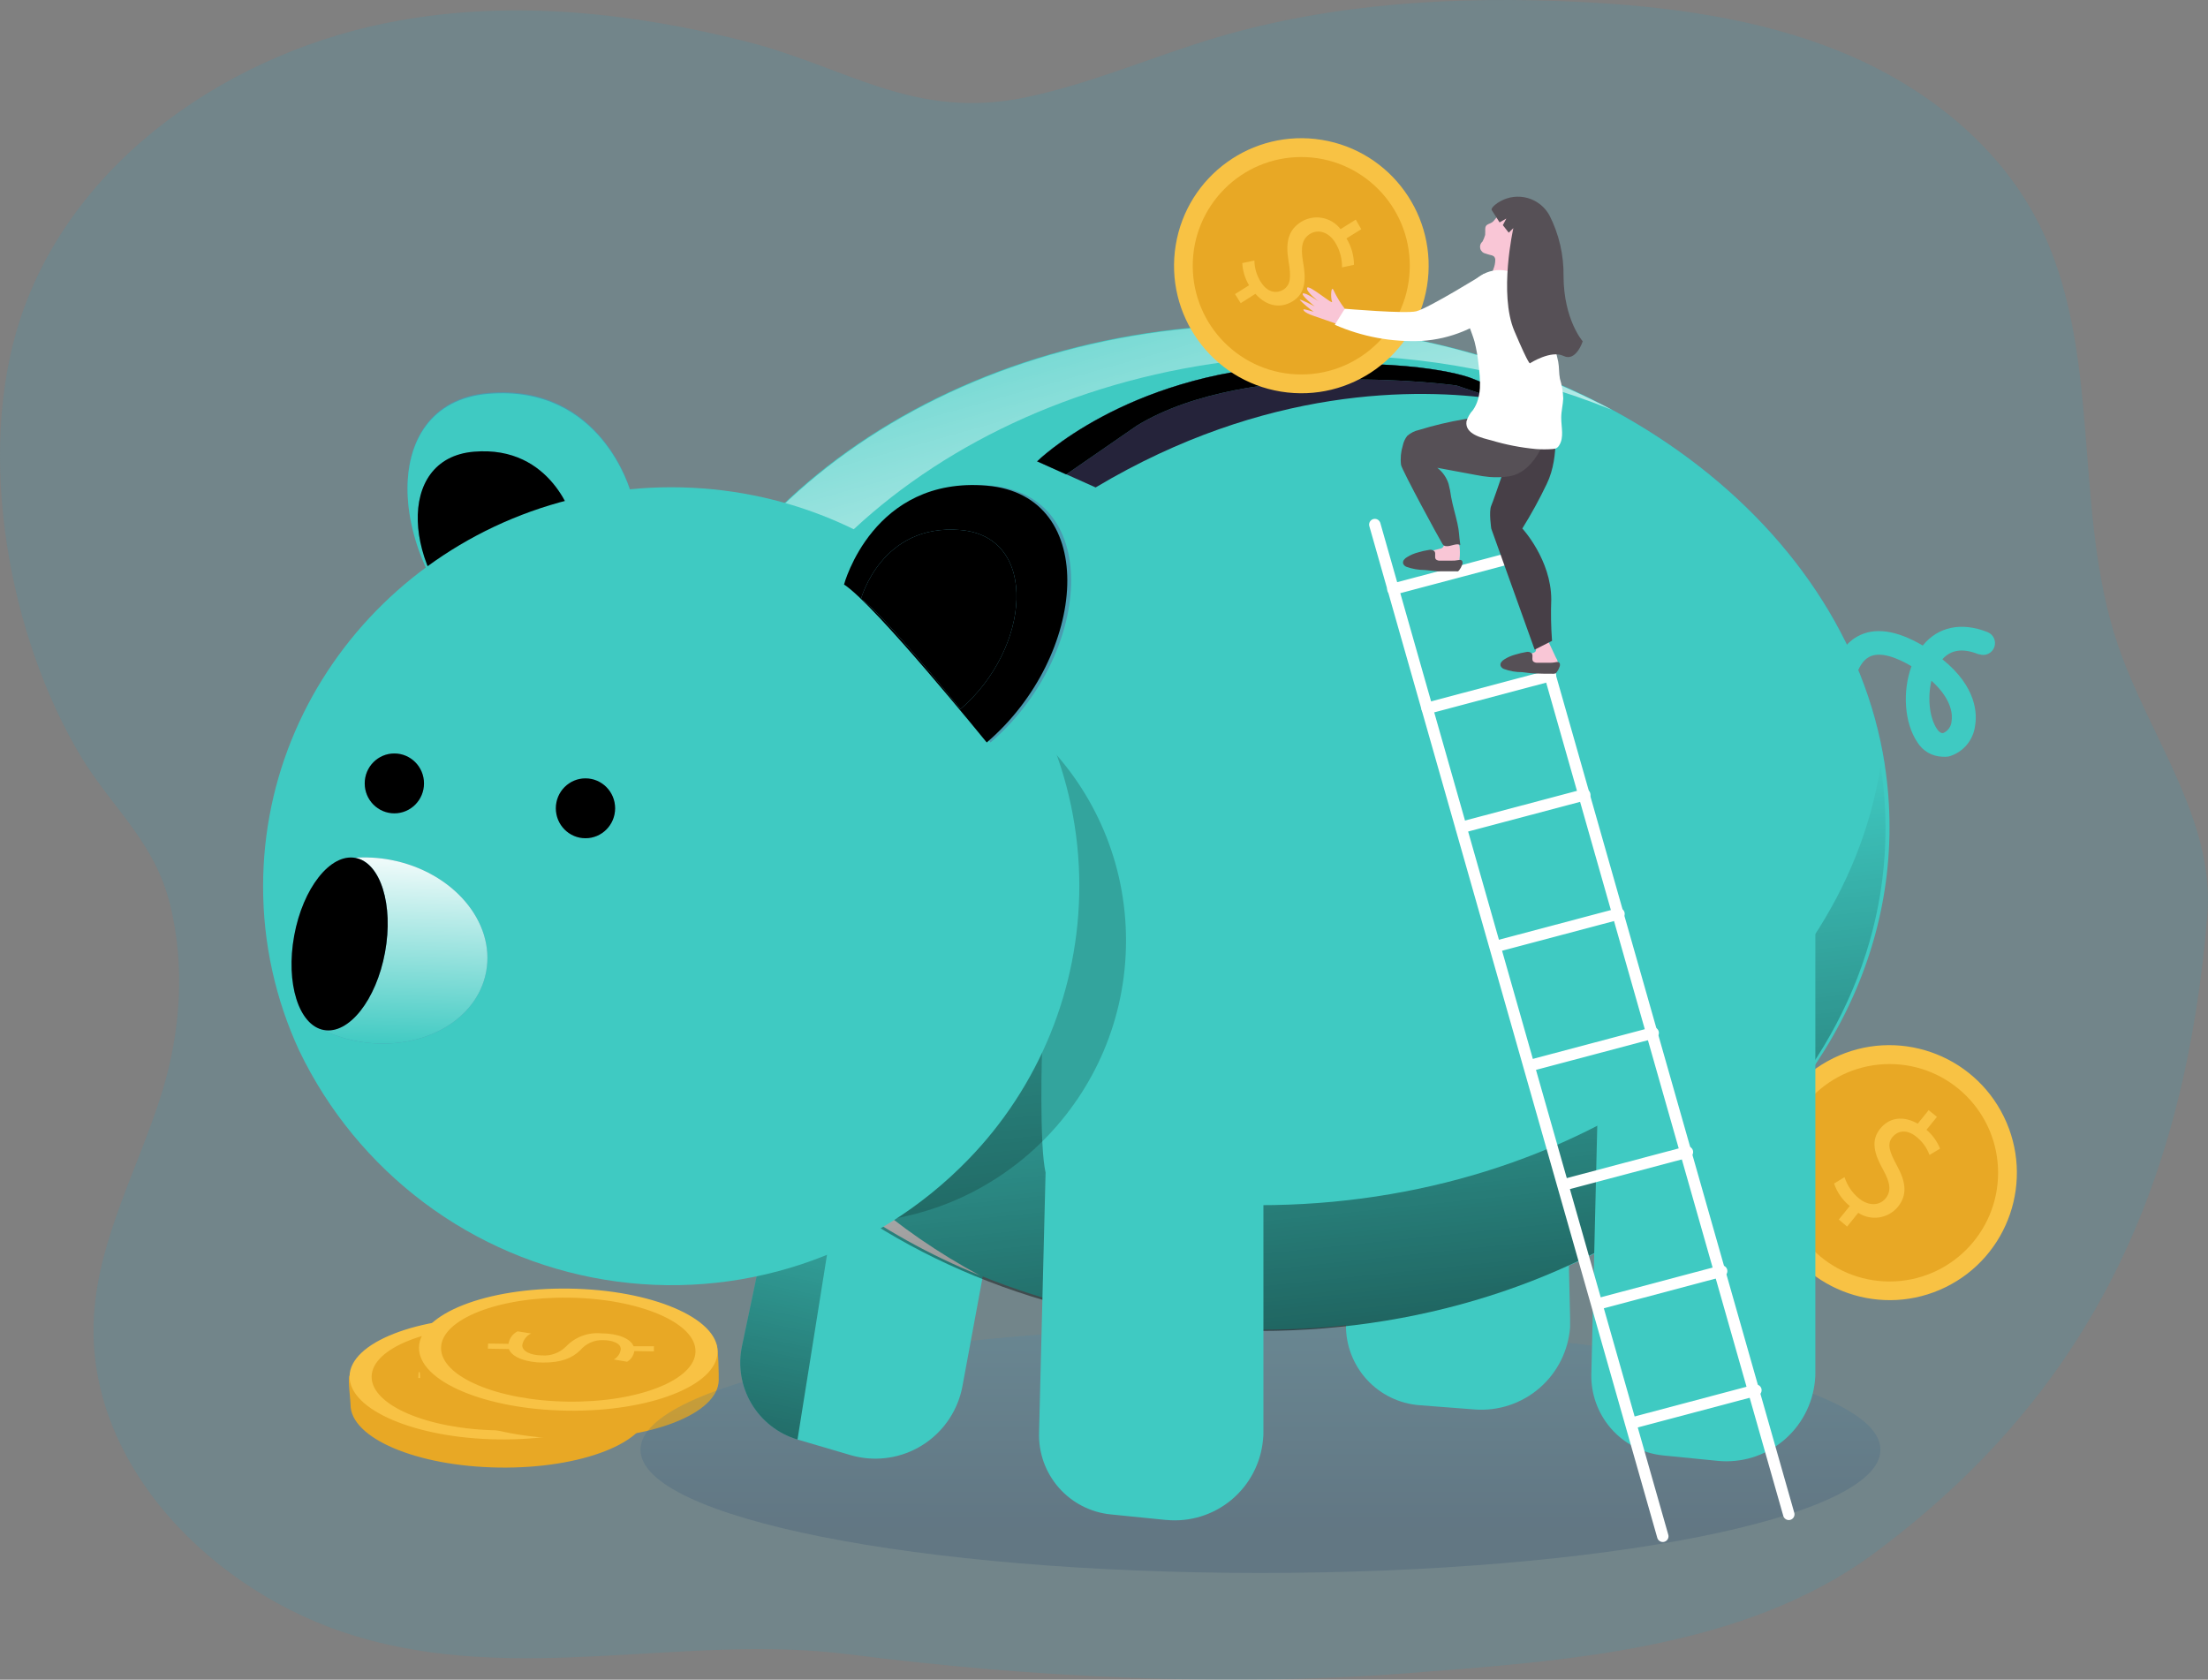 <svg width="773" height="588" viewBox="0 0 773 588" fill="none" xmlns="http://www.w3.org/2000/svg">
<rect x="0" y="0" width="773" height="588" fill="#808080" stroke="none"/>
<g id="piggy_bank 1" clip-path="url(#clip0)">
<path id="Vector" opacity="0.18" d="M30.095 267.633C40.802 284.197 54.362 295.668 59.53 316.58C64.821 337.865 63.25 361.075 56.842 381.945C48.781 408.261 34.518 433.149 32.885 460.624C29.785 512.614 74.619 557.751 124.415 572.721C181.776 590.092 239.819 571.789 297.284 579.119C360.35 587.152 428.728 590.651 492.125 585.765C547.171 581.5 610.568 577.586 656.354 543.568C733.29 486.381 765.04 413.127 772.771 320.534C775.561 287.179 752.452 257.881 741.599 226.203C725.063 178.105 736.7 122.264 713.177 77.127C698.832 49.61 672.642 29.506 643.91 17.911C615.178 6.316 583.965 2.216 552.959 0.664C510.315 -1.407 466.99 0.995 426.041 13.087C403.551 19.774 381.868 29.361 358.985 34.102C319.711 42.198 296.477 23.398 260.924 14.453C221.464 4.515 180.143 -0.04 139.794 7.186C81.441 17.538 25.34 55.656 6.964 112.056C-8.436 159.284 3.016 222.869 28.503 265.107C29.04 265.956 29.557 266.805 30.095 267.633Z" fill="#35A0BA"/>
<path id="Vector_2" d="M641.86 370.41C619.758 381.241 610.635 407.968 621.483 430.106C632.331 452.245 659.043 461.413 681.145 450.582C703.247 439.752 712.37 413.025 701.522 390.886C690.674 368.747 663.962 359.58 641.86 370.41Z" fill="#F8C244"/>
<path id="Vector_3" d="M661.523 448.593C682.506 448.593 699.516 431.555 699.516 410.538C699.516 389.52 682.506 372.482 661.523 372.482C640.54 372.482 623.53 389.52 623.53 410.538C623.53 431.555 640.54 448.593 661.523 448.593Z" fill="#E8A825"/>
<path id="moneda" d="M643.746 426.915L647.591 422.174C645.053 420.124 643.147 417.396 642.093 414.306L645.752 412.07C646.692 414.989 648.449 417.577 650.816 419.524C654.185 422.236 657.968 422.133 660.118 419.524C662.267 416.915 661.668 413.871 659.353 409.648C656.107 403.871 654.888 399.295 658.195 395.154C661.502 391.013 666.463 390.558 671.383 393.353L675.207 388.611L678.101 390.972L674.442 395.506C676.548 397.271 678.182 399.534 679.197 402.09L675.496 404.306C674.585 401.791 672.988 399.581 670.887 397.929C667.29 394.988 664.19 396.065 662.619 397.929C660.552 400.372 661.378 403.001 664.086 407.991C667.311 413.871 667.786 418.344 664.417 422.485C662.761 424.473 660.433 425.783 657.876 426.165C655.318 426.547 652.71 425.974 650.547 424.555L646.661 429.379L643.746 426.915Z" fill="#F8C244"/>
<path id="Vector_4" d="M174.708 513.731C145.77 513.317 122.556 503.379 122.722 491.598C122.722 490.293 121.75 482.881 122.308 481.701C126.877 471.783 149.635 470.624 175.308 470.976C200.567 471.348 221.776 470.976 226.509 480.749C227.212 482.156 227.315 491.681 227.295 493.171C227.15 504.911 203.585 514.146 174.708 513.731Z" fill="#E8A825"/>
<path id="Vector_5" d="M226.916 483.261C227.084 471.462 203.818 461.561 174.95 461.147C146.082 460.733 122.543 469.963 122.374 481.763C122.205 493.562 145.471 503.463 174.34 503.877C203.208 504.291 226.747 495.061 226.916 483.261Z" fill="#F8C244"/>
<path id="Vector_6" d="M219.185 483.151C219.329 473.1 199.504 464.667 174.905 464.314C150.306 463.962 130.248 471.823 130.104 481.874C129.96 491.924 149.786 500.357 174.385 500.71C198.984 501.063 219.042 493.201 219.185 483.151Z" fill="#E8A825"/>
<path id="Vector_7" d="M146.555 480.355L153.666 480.479C153.807 479.548 154.17 478.665 154.724 477.905C155.278 477.144 156.007 476.529 156.849 476.11L161.583 476.856C160.77 477.243 160.063 477.822 159.523 478.543C158.983 479.265 158.626 480.107 158.482 480.997C158.482 483.067 161.355 484.496 165.365 484.537C166.921 484.662 168.486 484.445 169.95 483.901C171.414 483.358 172.741 482.501 173.84 481.39C175.409 479.748 177.329 478.484 179.455 477.691C181.582 476.899 183.86 476.599 186.119 476.814C191.989 476.814 196.454 478.657 197.467 481.328L204.578 481.432V483.212L197.715 483.088C197.612 483.865 197.331 484.608 196.894 485.259C196.456 485.909 195.874 486.449 195.193 486.836L190.542 486.049C191.205 485.678 191.773 485.158 192.2 484.529C192.627 483.9 192.902 483.179 193.002 482.425C193.002 480.231 189.798 479.32 186.945 479.278C185.421 479.2 183.9 479.471 182.496 480.07C181.092 480.669 179.842 481.581 178.843 482.736C175.845 485.676 172.145 487.105 165.779 487.105C160.177 487.105 154.865 485.365 153.81 482.363H146.452L146.555 480.355Z" fill="#F8C244"/>
<path id="Vector_8" d="M199.038 503.669C170.099 503.255 146.886 493.316 147.051 481.556C147.051 480.231 146.08 472.819 146.638 471.638C151.185 461.721 173.964 460.582 199.637 460.913C224.897 461.286 246.105 460.913 250.838 470.707C251.541 472.094 251.645 481.618 251.624 483.13C251.5 494.849 227.915 504.083 199.038 503.669Z" fill="#E8A825"/>
<path id="Vector_9" d="M251.222 473.202C251.391 461.403 228.125 451.501 199.257 451.088C170.388 450.674 146.849 459.904 146.681 471.704C146.512 483.503 169.778 493.404 198.646 493.818C227.514 494.232 251.053 485.002 251.222 473.202Z" fill="#F8C244"/>
<path id="Vector_10" d="M243.492 473.092C243.636 463.041 223.81 454.608 199.211 454.255C174.612 453.903 154.554 461.764 154.411 471.814C154.267 481.865 174.092 490.298 198.691 490.651C223.29 491.003 243.348 483.142 243.492 473.092Z" fill="#E8A825"/>
<path id="Vector_11" d="M170.884 470.313L178.016 470.417C178.157 469.486 178.52 468.603 179.074 467.842C179.628 467.082 180.357 466.466 181.199 466.048L185.933 466.793C185.12 467.181 184.413 467.76 183.873 468.481C183.333 469.202 182.976 470.044 182.832 470.934C182.832 473.005 185.685 474.433 189.695 474.475C191.254 474.601 192.822 474.385 194.29 473.841C195.757 473.298 197.088 472.44 198.19 471.328C199.762 469.69 201.682 468.428 203.808 467.635C205.934 466.843 208.21 466.541 210.469 466.752C216.339 466.752 220.804 468.595 221.796 471.266H228.928V473.067L222.065 472.963C221.955 473.736 221.67 474.473 221.234 475.118C220.797 475.764 220.218 476.302 219.543 476.69L214.892 475.903C215.556 475.536 216.123 475.016 216.547 474.386C216.971 473.756 217.24 473.034 217.331 472.28C217.331 470.085 214.127 469.174 211.295 469.133C209.769 469.051 208.244 469.322 206.839 469.926C205.434 470.529 204.186 471.448 203.193 472.611C200.195 475.531 196.475 476.98 190.108 476.98C184.506 476.98 179.215 475.22 178.16 472.239L170.802 472.114L170.884 470.313Z" fill="#F8C244"/>
<path id="Vector_12" d="M194.78 266.39C246.622 266.39 288.686 278.813 288.686 293.99C288.663 295.515 288.258 297.01 287.508 298.338C280.377 311.506 241.578 321.569 194.759 321.569C147.94 321.569 109.079 311.506 101.989 298.338C101.239 297.01 100.834 295.515 100.811 293.99C100.811 278.73 142.917 266.39 194.78 266.39Z" fill="url(#paint0_linear)"/>
<path id="Vector_13" d="M194.738 275.107C241.557 275.107 280.398 285.17 287.488 298.338C280.356 311.506 241.557 321.569 194.738 321.569C147.919 321.569 109.058 311.506 101.968 298.338C109.079 285.17 147.899 275.107 194.738 275.107Z" fill="url(#paint1_linear)"/>
<path id="Vector_14" opacity="0.19" d="M441.277 550.627C561.146 550.627 658.319 531.318 658.319 507.499C658.319 483.68 561.146 464.371 441.277 464.371C321.408 464.371 224.235 483.68 224.235 507.499C224.235 531.318 321.408 550.627 441.277 550.627Z" fill="url(#paint2_linear)"/>
<path id="Vector_15" d="M259.768 471.203L279.095 379.273L351.443 406.935L336.973 485.076C336.789 486.146 336.54 487.204 336.229 488.244C333.931 496.15 328.591 502.819 321.385 506.783C314.179 510.747 305.697 511.683 297.802 509.383L279.199 503.917C272.447 501.91 266.698 497.429 263.097 491.366C259.496 485.303 258.308 478.105 259.768 471.203Z" fill="#3FCAC2"/>
<path id="Vector_16" d="M259.768 471.203L278.496 382.172L297.471 389.481L279.199 503.917C272.444 501.914 266.692 497.434 263.091 491.37C259.489 485.306 258.303 478.105 259.768 471.203Z" fill="url(#paint3_linear)"/>
<path id="Vector_17" d="M471.208 463.853L471.374 369.873L547.855 381.924L549.674 461.389V464.578C549.066 472.824 545.215 480.491 538.967 485.895C532.72 491.299 524.586 493.998 516.353 493.399L496.964 491.908C489.918 491.378 483.338 488.184 478.555 482.975C473.773 477.766 471.146 470.93 471.208 463.853Z" fill="#3FCAC2"/>
<path id="Vector_18" d="M470.299 414.679C470.299 414.679 470.878 443.976 471.167 463.853C471.477 485.863 492.354 490.977 492.354 490.977L491.176 431.554L470.299 414.679Z" fill="url(#paint4_linear)"/>
<path id="Vector_19" d="M442.311 113.691C554.118 113.691 646.33 180.816 659.828 267.549C646.33 354.303 554.036 421.429 442.311 421.429C330.586 421.429 238.353 354.303 224.855 267.549C238.353 180.92 330.503 113.691 442.311 113.691Z" fill="#489CB0"/>
<path id="Vector_20" d="M620.43 348.112C622.497 345.897 624.357 343.64 626.238 341.301C624.378 343.619 622.435 345.876 620.43 348.112ZM620.43 348.112C622.497 345.897 624.357 343.64 626.238 341.301C624.378 343.619 622.435 345.876 620.43 348.112Z" fill="#489CB0"/>
<path id="Vector_21" d="M661.502 289.559C661.502 349.189 624.502 401.883 567.926 433.686C565.301 435.177 562.655 436.605 559.947 437.972C554.435 440.733 548.765 443.355 542.936 445.84C534.163 449.467 525.191 452.592 516.064 455.198C492.044 462.055 467.183 465.505 442.207 465.447C321.201 465.447 223.098 386.769 223.098 289.455C223.077 282.086 223.637 274.727 224.773 267.446C225.103 269.516 225.476 271.587 225.91 273.657C225.496 271.587 225.124 269.516 224.793 267.446C238.291 180.713 330.441 113.587 442.249 113.587C554.056 113.587 646.309 180.92 659.807 267.549C660.94 274.831 661.507 282.19 661.502 289.559Z" fill="#3FCAC2"/>
<path id="Vector_22" d="M247.366 278.233C247.531 279.289 247.717 280.304 247.883 281.401C247.676 280.345 247.51 279.331 247.345 278.233C246.209 285.514 245.649 292.874 245.671 300.243C245.671 361.24 284.366 414.969 343.133 446.523C271.943 417.536 223.243 358.113 223.243 289.642C223.222 282.273 223.782 274.913 224.917 267.632C225.248 269.703 225.62 271.773 226.054 273.844C225.641 271.773 225.269 269.703 224.938 267.632C238.436 180.899 330.586 113.774 442.393 113.774C484.868 113.465 526.762 123.671 564.35 143.486C532.745 130.715 498.962 124.224 464.883 124.375C352.993 124.292 260.843 191.417 247.366 278.233Z" fill="url(#paint5_linear)"/>
<path id="Vector_23" opacity="0.19" d="M295.487 428.137C350.01 428.137 394.21 383.864 394.21 329.25C394.21 274.636 350.01 230.363 295.487 230.363C240.964 230.363 196.764 274.636 196.764 329.25C196.764 383.864 240.964 428.137 295.487 428.137Z" fill="url(#paint6_linear)"/>
<path id="Vector_24" d="M170.884 227.465C135.579 197.235 131.031 140.918 170.884 137.543C210.737 134.168 220.845 172.141 220.845 172.141C209.869 179.284 170.884 227.506 170.884 227.465Z" fill="#489CB0"/>
<path id="Vector_25" d="M170.884 227.796C135.579 197.567 131.031 141.249 170.884 137.874C210.737 134.5 220.845 172.472 220.845 172.472C209.869 179.616 170.884 227.837 170.884 227.796Z" fill="url(#paint7_linear)"/>
<path id="Vector_26" d="M165.882 220.839C141.284 199.72 138.163 160.484 165.882 158.124C193.601 155.763 200.691 182.245 200.691 182.245C193.043 187.131 165.882 220.798 165.882 220.839Z" fill="#489CB0"/>
<path id="Vector_27" d="M165.882 220.839C141.284 199.72 138.163 160.484 165.882 158.124C193.601 155.763 200.691 182.245 200.691 182.245C193.043 187.131 165.882 220.798 165.882 220.839Z" fill="url(#paint8_linear)"/>
<path id="Vector_28" d="M223.409 268.026C231.883 322.625 271.55 369.48 327.651 396.645L345.903 375.671L364.961 365.753C364.692 366.561 363.824 402.09 366.098 410.496C390.263 418.255 415.51 422.099 440.885 421.884C552.713 421.884 644.904 354.697 658.402 268.005C659.534 275.286 660.101 282.645 660.097 290.014C660.097 387.141 561.911 465.903 440.988 465.903C320.065 465.903 221.879 387.224 221.879 290.014C221.809 282.656 222.321 275.303 223.409 268.026Z" fill="url(#paint9_linear)"/>
<path id="Vector_29" d="M480.179 208.064C480.037 207.766 479.952 207.442 479.931 207.112C479.89 206.823 479.89 206.531 479.931 206.242L480.179 208.064Z" fill="url(#paint10_linear)"/>
<path id="Vector_30" d="M539.174 236.057L538.884 234.235C539.023 234.522 539.114 234.83 539.153 235.146C539.191 235.448 539.198 235.754 539.174 236.057Z" fill="url(#paint11_linear)"/>
<path id="Vector_31" d="M551.369 319.912L550.894 316.744C551.225 317.209 551.431 317.751 551.493 318.318C551.556 318.852 551.514 319.394 551.369 319.912Z" fill="url(#paint12_linear)"/>
<path id="Vector_32" d="M557.426 361.757L556.909 358.113C557.306 358.624 557.563 359.231 557.653 359.873C557.724 360.51 557.646 361.155 557.426 361.757Z" fill="url(#paint13_linear)"/>
<path id="Vector_33" d="M563.627 403.581L563.048 399.44C563.545 399.974 563.85 400.659 563.916 401.386C564.039 402.13 563.938 402.894 563.627 403.581Z" fill="url(#paint14_linear)"/>
<path id="Vector_34" d="M570.014 443.065C570.124 443.867 569.987 444.683 569.621 445.405L568.981 440.953C569.555 441.519 569.92 442.264 570.014 443.065Z" fill="url(#paint15_linear)"/>
<path id="Vector_35" d="M563.627 403.581L563.027 399.544L557.426 361.757L556.888 358.113L551.349 319.912L550.873 316.744L545.23 277.985C545.333 277.57 545.333 277.136 545.23 276.722C545.187 276.269 545.046 275.831 544.817 275.438L539.091 236.099L538.822 234.297L532.91 193.736V193.509L530.202 174.708C530.127 174.241 529.96 173.793 529.711 173.391C529.462 172.989 529.136 172.64 528.752 172.364C528.367 172.089 527.932 171.893 527.472 171.787C527.011 171.681 526.534 171.668 526.068 171.748C525.864 171.774 525.663 171.823 525.469 171.893C524.368 172.182 523.405 172.852 522.751 173.784C522.096 174.716 521.792 175.851 521.893 176.986L523.96 191.749L487.621 201.025L484.892 182.39C484.817 181.922 484.65 181.474 484.402 181.07C484.153 180.667 483.827 180.317 483.443 180.04C483.059 179.763 482.624 179.565 482.163 179.456C481.703 179.348 481.225 179.332 480.758 179.409L480.138 179.574C479.039 179.864 478.078 180.535 477.427 181.467C476.776 182.4 476.477 183.534 476.583 184.668L479.745 206.284L480.014 208.106L485.926 248.708L516.084 455.198C525.213 452.636 534.185 449.546 542.956 445.943L524.105 450.768L519.185 416.956L555.545 407.681L559.948 437.931C562.655 436.564 565.301 435.135 567.926 433.645L563.627 403.581ZM488.965 208.954L525.345 199.679L530.244 233.366L493.863 242.641L488.965 208.954ZM495.021 250.592L531.381 241.296L536.3 274.962L499.941 284.217L495.021 250.592ZM501.077 292.168L537.458 282.913L542.336 316.579L505.894 325.855L501.077 292.168ZM507.155 333.805L543.514 324.509L548.413 358.175L511.95 367.451L507.155 333.805ZM518.11 409.047L513.191 375.402L549.571 366.126L554.47 399.792L518.11 409.047Z" fill="url(#paint16_linear)"/>
<path id="Vector_36" d="M576.195 484.641C576.297 485.508 576.123 486.384 575.699 487.146L575.016 482.405C575.674 482.977 576.094 483.775 576.195 484.641Z" fill="url(#paint17_linear)"/>
<path id="Vector_37" d="M234.963 170.567C313.884 170.567 377.86 233.034 377.86 310.16C377.839 346.008 363.826 380.427 338.813 406.066C322.573 422.772 302.548 435.308 280.439 442.607C258.329 449.907 234.788 451.756 211.813 447.996C188.838 444.236 167.108 434.98 148.467 421.012C129.827 407.043 114.826 388.777 104.738 367.761C96.403 349.751 92.093 330.136 92.108 310.284C92.15 233.158 156.125 170.567 234.963 170.567Z" fill="#3FCAC2"/>
<path id="Vector_38" d="M377.467 298.938C363.287 236.409 306.194 189.678 237.94 189.678C159.019 189.678 95.044 252.186 95.044 329.312C95.044 333.06 95.188 336.807 95.498 340.555C93.259 330.642 92.136 320.51 92.15 310.346C92.15 233.221 156.229 170.733 235.025 170.733C310.019 170.671 371.534 227.071 377.467 298.938Z" fill="url(#paint18_linear)"/>
<path id="Vector_39" d="M204.97 293.431C210.701 293.431 215.347 288.74 215.347 282.954C215.347 277.168 210.701 272.477 204.97 272.477C199.239 272.477 194.594 277.168 194.594 282.954C194.594 288.74 199.239 293.431 204.97 293.431Z" fill="#489CB0"/>
<path id="Vector_40" d="M138.059 284.714C143.79 284.714 148.436 280.023 148.436 274.237C148.436 268.451 143.79 263.76 138.059 263.76C132.328 263.76 127.683 268.451 127.683 274.237C127.683 280.023 132.328 284.714 138.059 284.714Z" fill="#489CB0"/>
<path id="Vector_41" d="M204.97 293.431C210.701 293.431 215.347 288.74 215.347 282.954C215.347 277.168 210.701 272.477 204.97 272.477C199.239 272.477 194.594 277.168 194.594 282.954C194.594 288.74 199.239 293.431 204.97 293.431Z" fill="url(#paint19_linear)"/>
<path id="Vector_42" d="M138.059 284.714C143.79 284.714 148.436 280.023 148.436 274.237C148.436 268.451 143.79 263.76 138.059 263.76C132.328 263.76 127.683 268.451 127.683 274.237C127.683 280.023 132.328 284.714 138.059 284.714Z" fill="url(#paint20_linear)"/>
<path id="Vector_43" d="M136.798 301.009C158.482 305.15 173.448 322.625 170.202 340.141C166.957 357.657 146.762 368.527 125.078 364.49C120.774 363.684 116.601 362.291 112.676 360.349L123.735 300.305C128.101 299.959 132.494 300.195 136.798 301.009Z" fill="#489CB0"/>
<path id="Vector_44" d="M136.798 301.009C158.482 305.15 173.448 322.625 170.202 340.141C166.957 357.657 146.762 368.527 125.078 364.49C120.774 363.684 116.601 362.291 112.676 360.349L123.735 300.305C128.101 299.959 132.494 300.195 136.798 301.009Z" fill="url(#paint21_linear)"/>
<path id="Vector_45" d="M134.795 333.365C137.846 316.731 133.201 301.936 124.421 300.321C115.64 298.705 106.049 310.879 102.998 327.514C99.947 344.148 104.592 358.942 113.372 360.558C122.153 362.173 131.744 349.999 134.795 333.365Z" fill="#489CB0"/>
<path id="Vector_46" d="M134.795 333.365C137.846 316.731 133.201 301.936 124.421 300.321C115.64 298.705 106.049 310.879 102.998 327.514C99.947 344.148 104.592 358.942 113.372 360.558C122.153 362.173 131.744 349.999 134.795 333.365Z" fill="url(#paint22_linear)"/>
<path id="Vector_47" d="M125.161 318.67C126.298 319.001 125.884 323.991 124.21 329.851C122.536 335.71 120.262 340.203 119.104 339.81C117.947 339.416 118.402 334.489 120.055 328.629C121.709 322.77 124.024 318.339 125.161 318.67Z" fill="url(#paint23_linear)"/>
<path id="Vector_48" d="M247.841 403.912C327.981 390.371 338.896 406.148 338.896 406.148C322.65 422.87 302.615 435.416 280.492 442.72C258.37 450.024 234.813 451.87 211.826 448.102C188.838 444.333 167.099 435.061 148.455 421.074C129.811 407.087 114.814 388.798 104.738 367.761L104.594 365.194C104.594 365.194 167.722 417.453 247.841 403.912Z" fill="url(#paint24_linear)"/>
<path id="Vector_49" d="M346.771 259.909C382.097 229.701 386.645 173.383 346.771 170.008C306.897 166.633 296.831 204.606 296.831 204.606C307.807 211.749 346.771 259.971 346.771 259.909Z" fill="#489CB0"/>
<path id="Vector_50" d="M345.448 259.909C380.754 229.701 385.301 173.383 345.448 170.008C305.595 166.633 295.487 204.606 295.487 204.606C306.463 211.749 345.448 259.971 345.448 259.909Z" fill="url(#paint25_linear)"/>
<path id="Vector_51" d="M336.25 248.232C360.848 227.133 363.969 187.898 336.25 185.537C308.53 183.177 301.44 209.638 301.44 209.638C309.109 214.648 336.25 248.211 336.25 248.232Z" fill="#489CB0"/>
<path id="Vector_52" d="M336.25 248.232C360.848 227.133 363.969 187.898 336.25 185.537C308.53 183.177 301.44 209.638 301.44 209.638C309.109 214.648 336.25 248.211 336.25 248.232Z" fill="url(#paint26_linear)"/>
<path id="Vector_53" d="M452.005 127.895C497.998 125.286 515.134 132.388 515.134 132.388L544.775 144.21C538.074 142.138 531.206 140.649 524.249 139.759C496.282 135.763 443.034 135.141 383.565 170.63L373.395 166.075L363.059 161.499C363.059 161.499 393.673 131.228 452.005 127.895Z" fill="#25233A"/>
<path id="Vector_54" d="M452.005 127.895C497.998 125.286 515.134 132.388 515.134 132.388L544.775 144.21C538.074 142.138 531.206 140.649 524.249 139.759L509.883 134.934C509.883 134.934 437.701 124.872 398.076 148.952L373.271 166.075L363.121 161.499C363.121 161.499 393.673 131.228 452.005 127.895Z" fill="#489CB0"/>
<path id="Vector_55" d="M452.005 127.895C497.998 125.286 515.134 132.388 515.134 132.388L544.775 144.21C538.074 142.138 531.206 140.649 524.249 139.759L509.883 134.934C509.883 134.934 437.701 124.872 398.076 148.952L373.271 166.075L363.121 161.499C363.121 161.499 393.673 131.228 452.005 127.895Z" fill="url(#paint27_linear)"/>
<path id="Vector_56" d="M363.762 501.536L366.119 407.598L442.311 421.429V500.957C442.335 501.98 442.287 503.004 442.166 504.021C441.406 512.222 437.425 519.785 431.099 525.046C424.773 530.308 416.619 532.836 408.432 532.076H408.225L388.836 530.13C381.82 529.426 375.332 526.084 370.679 520.778C366.026 515.471 363.555 508.596 363.762 501.536Z" fill="#3FCAC2"/>
<path id="Vector_57" d="M557.116 480.831L559.183 394.326L559.348 386.934L635.54 325.647V480.251C635.564 481.289 635.516 482.326 635.395 483.357C634.601 491.589 630.574 499.166 624.201 504.424C617.828 509.681 609.631 512.188 601.413 511.392L582.044 509.466C575.053 508.713 568.603 505.346 563.982 500.038C559.361 494.73 556.909 487.871 557.116 480.831Z" fill="#3FCAC2"/>
<path id="Vector_58" d="M557.095 480.831L559.162 394.326C559.162 394.326 565.363 390.972 571.44 401.718C577.518 412.464 582.065 509.384 582.065 509.384C575.079 508.646 568.628 505.297 564 500.004C559.371 494.711 556.905 487.865 557.095 480.831Z" fill="url(#paint28_linear)"/>
<path id="Vector_59" d="M363.845 501.578L366.098 410.476L386.066 414.161L388.836 530.109C381.846 529.386 375.387 526.044 370.753 520.754C366.119 515.463 363.651 508.613 363.845 501.578Z" fill="url(#paint29_linear)"/>
<path id="Vector_60" d="M680.023 264.899C678.26 264.847 676.536 264.359 675.007 263.477C673.478 262.596 672.19 261.349 671.259 259.847C666.629 252.973 666.009 241.937 669.192 233.221C664.396 230.384 658.278 227.796 654.288 230.011C649.7 232.537 648.666 240.902 648.645 243.925C648.645 245.023 648.21 246.077 647.435 246.853C646.659 247.63 645.608 248.066 644.511 248.066C643.415 248.066 642.363 247.63 641.588 246.853C640.813 246.077 640.377 245.023 640.377 243.925C640.377 242.331 640.646 228.148 650.278 222.785C656.211 219.493 663.9 220.549 673.14 225.974C678.494 219.348 686.721 217.692 695.712 221.232C696.223 221.419 696.691 221.704 697.092 222.072C697.492 222.439 697.816 222.882 698.046 223.375C698.275 223.869 698.405 224.402 698.429 224.946C698.452 225.489 698.369 226.032 698.183 226.543C697.997 227.054 697.712 227.524 697.345 227.925C696.978 228.326 696.536 228.651 696.043 228.88C695.551 229.11 695.018 229.24 694.475 229.264C693.933 229.288 693.391 229.204 692.881 229.018H692.633C687.175 226.823 683.041 227.403 680.003 230.777C692.157 240.509 692.157 250.075 691.454 254.05C691.149 256.57 690.102 258.942 688.445 260.864C686.788 262.785 684.598 264.168 682.153 264.837C681.447 264.93 680.733 264.951 680.023 264.899ZM676.179 238.293C674.711 244.381 675.538 251.4 678.122 255.189C678.845 256.286 679.589 256.742 680.333 256.597C681.148 256.238 681.849 255.662 682.359 254.932C682.87 254.202 683.17 253.345 683.227 252.456C683.517 250.654 683.744 245.105 676.179 238.293Z" fill="#3FCAC2"/>
<path id="Vector_61" d="M499.58 100.175C503.523 75.84 487.025 52.91 462.73 48.959C438.435 45.009 415.543 61.535 411.599 85.87C407.656 110.206 424.154 133.136 448.449 137.086C472.744 141.036 495.636 124.511 499.58 100.175Z" fill="#F8C244"/>
<path id="Vector_62" d="M455.561 131.083C476.543 131.083 493.553 114.045 493.553 93.027C493.553 72.01 476.543 54.972 455.561 54.972C434.578 54.972 417.568 72.01 417.568 93.027C417.568 114.045 434.578 131.083 455.561 131.083Z" fill="#E8A825"/>
<path id="Vector_63" d="M457.276 109.302C461.152 112.548 465.521 115.155 470.216 117.024C476.707 119.261 489.109 122.428 489.109 122.428L493.574 116.383L457.276 109.302Z" fill="url(#paint30_linear)"/>
<path id="Vector_64" d="M476.568 80.236L471.386 83.462C473.094 86.237 474.003 89.432 474.013 92.694L469.824 93.612C469.882 90.542 469.059 87.521 467.453 84.907C465.174 81.249 461.564 80.112 458.661 81.868C455.757 83.625 455.349 86.704 456.151 91.472C457.358 97.979 456.99 102.715 452.565 105.458C448.14 108.2 443.249 107.102 439.512 102.853L434.355 106.131L432.371 102.948L437.284 99.87C435.862 97.514 435.05 94.839 434.921 92.088L439.142 91.202C439.199 93.875 439.985 96.48 441.416 98.735C443.875 102.696 447.157 102.691 449.231 101.436C451.885 99.768 452.04 97.04 451.111 91.439C449.984 84.828 451.015 80.453 455.552 77.639C457.761 76.296 460.387 75.816 462.927 76.289C465.467 76.763 467.742 78.157 469.318 80.206L474.645 76.877L476.568 80.236Z" fill="#F8C244"/>
<path id="Vector_65" d="M470.795 108.08C469.313 106.149 468.038 104.067 466.992 101.868C465.979 99.301 465.751 104.125 466.33 105.575C466.909 107.024 458.062 99.363 457.607 100.771C457.152 102.179 461.741 105.575 461.741 105.575C461.741 105.575 457.008 102.241 456.139 102.738C455.271 103.235 460.274 107.252 460.274 107.252C460.274 107.252 455.044 104.477 455.044 104.995C456.536 106.518 458.162 107.904 459.902 109.136C459.902 109.136 456.925 108.266 456.491 108.266C456.057 108.266 456.201 109.301 459.757 110.523L468.852 113.691L470.795 108.08Z" fill="#F9C6D6"/>
<path id="Vector_66" d="M481.316 183.632L582.127 537.79" stroke="white" stroke-width="4" stroke-linecap="round" stroke-linejoin="round"/>
<path id="Vector_67" d="M525.448 175.951L626.238 530.109" stroke="white" stroke-width="4" stroke-linecap="round" stroke-linejoin="round"/>
<path id="Vector_68" d="M487.642 206.263L530.823 194.813" stroke="white" stroke-width="4" stroke-linecap="round" stroke-linejoin="round"/>
<path id="Vector_69" d="M499.631 247.962L542.812 236.492" stroke="white" stroke-width="4" stroke-linecap="round" stroke-linejoin="round"/>
<path id="Vector_70" d="M511.619 289.642L554.801 278.192" stroke="white" stroke-width="4" stroke-linecap="round" stroke-linejoin="round"/>
<path id="Vector_71" d="M523.609 331.341L566.79 319.892" stroke="white" stroke-width="4" stroke-linecap="round" stroke-linejoin="round"/>
<path id="Vector_72" d="M535.597 373.02L578.758 361.571" stroke="white" stroke-width="4" stroke-linecap="round" stroke-linejoin="round"/>
<path id="Vector_73" d="M547.586 414.72L590.747 403.271" stroke="white" stroke-width="4" stroke-linecap="round" stroke-linejoin="round"/>
<path id="Vector_74" d="M559.575 456.42L602.736 444.949" stroke="white" stroke-width="4" stroke-linecap="round" stroke-linejoin="round"/>
<path id="Vector_75" d="M571.564 498.099L614.725 486.649" stroke="white" stroke-width="4" stroke-linecap="round" stroke-linejoin="round"/>
<path id="Vector_76" d="M510.979 195.641C511.027 196.084 510.977 196.532 510.835 196.954C510.692 197.376 510.459 197.762 510.152 198.084C509.824 198.31 509.45 198.458 509.056 198.519C508.029 198.722 506.98 198.792 505.935 198.726C503.976 198.575 502.029 198.298 500.106 197.898L496.778 197.256C496.572 197.242 496.371 197.188 496.186 197.095C496.002 197.003 495.838 196.875 495.703 196.718C495.603 196.51 495.567 196.276 495.6 196.047C495.633 195.819 495.734 195.605 495.889 195.434C496.438 194.79 497.153 194.31 497.956 194.047C499.933 193.234 501.972 192.583 504.054 192.101C504.401 192.057 504.729 191.921 505.005 191.707C505.439 191.355 505.522 190.734 505.79 190.258C506.074 189.842 506.477 189.523 506.945 189.342C507.414 189.16 507.927 189.126 508.416 189.243C509.366 189.43 510.731 190.071 510.958 191.127C511.141 192.626 511.148 194.141 510.979 195.641Z" fill="#F9C6D6"/>
<path id="Vector_77" d="M500.313 192.494C500.648 192.415 500.997 192.421 501.329 192.511C501.661 192.602 501.965 192.774 502.214 193.012C502.772 193.819 502.07 195.082 502.71 195.827C503.121 196.15 503.638 196.305 504.157 196.262H507.816C508.793 196.301 509.771 196.224 510.731 196.035C510.954 195.973 511.19 195.973 511.413 196.035C511.576 196.077 511.721 196.17 511.829 196.3C511.936 196.43 512 196.591 512.012 196.759C512.057 197.091 512.007 197.428 511.868 197.732C511.641 198.397 511.306 199.02 510.875 199.575C510.755 199.744 510.6 199.885 510.421 199.989C510.209 200.03 509.991 200.03 509.78 199.989H503.289C501.801 199.886 500.292 199.658 498.804 199.534C496.635 199.533 494.482 199.162 492.437 198.436C492.174 198.344 491.932 198.199 491.726 198.01C491.52 197.822 491.354 197.593 491.238 197.339C491.169 197.106 491.157 196.86 491.204 196.622C491.25 196.384 491.354 196.161 491.507 195.972C491.794 195.587 492.16 195.27 492.582 195.041C493.765 194.296 495.054 193.737 496.406 193.384C497.685 192.995 498.991 192.697 500.313 192.494Z" fill="#565056"/>
<path id="Vector_78" d="M545.416 231.834V232.082C545.292 235.001 541.447 235.064 539.36 234.96C537.399 234.829 535.45 234.552 533.53 234.132L530.223 233.49C530.013 233.483 529.807 233.431 529.618 233.338C529.429 233.246 529.262 233.114 529.128 232.952C529.037 232.744 529.009 232.514 529.045 232.29C529.082 232.066 529.182 231.857 529.334 231.689C529.885 231.042 530.599 230.556 531.401 230.281C533.2 229.556 535.019 229.059 536.858 228.5C538.698 227.941 537.127 225.746 536.858 224.566C536.775 224.325 536.775 224.062 536.858 223.821C537.048 223.567 537.317 223.385 537.623 223.303C538.578 222.986 539.574 222.811 540.579 222.785C540.785 222.758 540.994 222.794 541.179 222.889C541.336 223.009 541.451 223.176 541.509 223.365L544.672 230.115C545.024 230.637 545.276 231.22 545.416 231.834Z" fill="#F9C6D6"/>
<path id="Vector_79" d="M544.01 146.135C544.01 146.135 546.367 159.428 541.509 169.387C538.951 174.748 536.094 179.96 532.952 184.999C532.952 184.999 543.08 195.952 543.08 209.845C542.901 214.677 542.991 219.516 543.349 224.338L537.272 227.423L522.079 185.061C522.079 185.061 521.169 179.036 522.079 177.007C522.988 174.978 530.802 151.933 530.802 151.933L544.01 146.135Z" fill="#473F47"/>
<path id="Vector_80" d="M519.908 82.323C519.69 83.116 519.378 83.881 518.978 84.6C518.64 84.889 518.39 85.267 518.256 85.691C518.122 86.115 518.109 86.569 518.218 87C518.328 87.431 518.556 87.823 518.877 88.13C519.197 88.438 519.598 88.65 520.032 88.742C520.622 88.952 521.222 89.132 521.831 89.28C522.222 89.333 522.597 89.475 522.926 89.694C523.091 89.841 523.225 90.019 523.321 90.218C523.417 90.417 523.472 90.633 523.484 90.853C523.486 92.019 523.254 93.174 522.802 94.249C522.563 94.783 522.439 95.362 522.439 95.947C522.439 96.532 522.563 97.111 522.802 97.645C524.146 99.86 526.523 98.183 527.867 97.023C528.646 96.296 529.278 95.424 529.727 94.456C531.301 91.38 531.954 87.915 531.608 84.476C531.422 82.27 530.713 80.141 529.541 78.265C528.611 76.815 526.606 74.434 524.642 75.532C523.671 76.091 523.236 77.292 522.286 77.871C521.335 78.451 520.653 78.43 520.218 79.134C519.784 79.838 520.053 80.915 519.95 81.702C519.967 81.91 519.953 82.119 519.908 82.323Z" fill="#F9C6D6"/>
<path id="Vector_81" d="M512.55 146.757C507.224 147.662 501.962 148.914 496.799 150.504C495.267 150.832 493.845 151.544 492.665 152.575C491.895 153.557 491.364 154.705 491.114 155.929C490.425 158.136 490.213 160.466 490.494 162.762C490.949 164.832 503.93 188.746 504.964 190.361C505.096 190.593 505.271 190.797 505.48 190.962C505.75 191.119 506.057 191.198 506.369 191.189C507.837 191.355 510.049 189.968 511.247 190.817C510.669 186.676 510.917 186.386 510.235 183.259C509.552 180.133 508.581 177.048 508.023 173.942C507.823 172.384 507.52 170.842 507.113 169.325C506.397 167.113 505.027 165.171 503.186 163.755L516.766 166.281C518.297 166.592 519.842 166.82 521.397 166.965C523.727 167.158 526.071 167.082 528.383 166.737C533.158 165.992 536.838 161.975 539.008 157.896C540.212 155.682 541.01 153.27 541.365 150.773C541.509 149.612 541.509 148.436 541.365 147.274C541.172 146.233 540.923 145.203 540.62 144.189C538.264 145.887 534.419 144.955 531.67 144.976C527.803 144.993 523.94 145.207 520.094 145.618C517.614 145.991 515.072 146.343 512.55 146.757Z" fill="#565056"/>
<path id="Vector_82" d="M527.515 94.808C524.352 94.133 521.051 94.744 518.337 96.507C515.624 98.269 513.72 101.04 513.046 104.208C512.8 105.399 512.73 106.62 512.839 107.831C513.066 111.972 515.092 115.616 516.208 119.53C516.865 122.114 517.328 124.744 517.593 127.397C518.296 132.905 518.854 138.972 515.692 143.527C514.621 144.665 513.834 146.042 513.397 147.543C512.798 152.057 518.958 153.32 522.079 154.148C527.182 155.678 532.423 156.698 537.727 157.192C539.667 157.337 541.615 157.337 543.556 157.192C543.966 157.171 544.37 157.087 544.755 156.943C545.205 156.719 545.579 156.366 545.83 155.929C547.649 153.154 546.553 149.49 546.574 146.177C546.574 143.92 547.173 141.725 547.276 139.489C547.193 137.143 546.804 134.818 546.119 132.574C545.726 130.648 545.891 128.598 545.519 126.631C544.452 121.534 543.008 116.524 541.199 111.641C540.213 108.564 538.947 105.583 537.417 102.738C535.72 99.406 532.89 96.792 529.438 95.367C528.816 95.119 528.172 94.932 527.515 94.808Z" fill="white"/>
<path id="Vector_83" d="M524.993 108.08C517.394 114.744 507.809 118.704 497.729 119.343C487.288 119.824 476.876 117.89 467.302 113.691L470.795 108.08C470.795 108.08 492.189 109.902 495.827 108.97C500.168 107.873 519.516 95.885 519.516 95.885C519.516 95.885 529.892 94.87 524.993 108.08Z" fill="white"/>
<path id="Vector_84" d="M534.378 228.231C534.713 228.152 535.062 228.158 535.394 228.248C535.726 228.338 536.031 228.51 536.28 228.748C536.838 229.556 536.114 230.819 536.776 231.564C537.186 231.887 537.703 232.042 538.223 231.999H541.923C542.9 232.048 543.879 231.971 544.837 231.771C545.06 231.71 545.296 231.71 545.519 231.771C545.682 231.814 545.828 231.907 545.935 232.037C546.043 232.167 546.107 232.328 546.119 232.496C546.164 232.828 546.114 233.165 545.974 233.469C545.748 234.141 545.413 234.77 544.982 235.333C544.861 235.495 544.706 235.63 544.527 235.726C544.324 235.809 544.106 235.851 543.886 235.85C541.716 235.85 539.546 235.85 537.396 235.747C535.887 235.747 534.399 235.415 532.91 235.291C530.74 235.311 528.583 234.939 526.544 234.194C526.28 234.101 526.038 233.957 525.832 233.768C525.626 233.579 525.46 233.351 525.345 233.096C525.275 232.867 525.263 232.625 525.31 232.39C525.357 232.155 525.461 231.935 525.614 231.751C525.905 231.365 526.271 231.041 526.688 230.798C527.871 230.053 529.161 229.495 530.513 229.142C531.778 228.746 533.069 228.441 534.378 228.231Z" fill="#565056"/>
<path id="Vector_85" d="M523.402 71.701C522.616 72.364 522.099 73.006 522.203 73.482L524.993 77.851L527.35 76.505L526.13 78.824L528.197 81.453L529.81 79.859C529.81 79.859 524.642 102.862 530.161 115.865C535.68 128.868 535.68 127.128 535.68 127.128C535.68 127.128 542.998 122.449 547.38 124.603C551.762 126.756 554.098 119.488 554.098 119.488C554.098 119.488 547.462 111.972 547.38 96.713C547.5 89.284 545.796 81.94 542.419 75.325C541.611 73.874 540.526 72.597 539.225 71.568C537.924 70.538 536.433 69.775 534.838 69.323C533.242 68.871 531.573 68.739 529.927 68.934C528.28 69.129 526.688 69.647 525.241 70.459C524.588 70.81 523.972 71.226 523.402 71.701Z" fill="#565056"/>
</g>
<defs>
<linearGradient id="paint0_linear" x1="194.242" y1="248.211" x2="194.636" y2="283.906" gradientUnits="userSpaceOnUse">
<stop stop-color="#68E1FD"/>
<stop offset="1" stop-color="#68E1FD"/>
</linearGradient>
<linearGradient id="paint1_linear" x1="-106893" y1="123372" x2="-90242.2" y2="123372" gradientUnits="userSpaceOnUse">
<stop stop-color="#68E1FD"/>
<stop offset="1" stop-color="#68E1FD"/>
</linearGradient>
<linearGradient id="paint2_linear" x1="441.257" y1="535.161" x2="441.34" y2="390.64" gradientUnits="userSpaceOnUse">
<stop stop-color="#183866"/>
<stop offset="1" stop-color="#68E1FD"/>
</linearGradient>
<linearGradient id="paint3_linear" x1="236.059" y1="648.417" x2="292.794" y2="376.247" gradientUnits="userSpaceOnUse">
<stop/>
<stop offset="1" stop-opacity="0"/>
</linearGradient>
<linearGradient id="paint4_linear" x1="15227.8" y1="195882" x2="18414.3" y2="191456" gradientUnits="userSpaceOnUse">
<stop/>
<stop offset="1" stop-opacity="0"/>
</linearGradient>
<linearGradient id="paint5_linear" x1="346.523" y1="58.036" x2="459.773" y2="460.174" gradientUnits="userSpaceOnUse">
<stop stop-color="white" stop-opacity="0"/>
<stop offset="0.54" stop-color="white"/>
</linearGradient>
<linearGradient id="paint6_linear" x1="31406.1" y1="-20243.2" x2="34955.7" y2="-38800.1" gradientUnits="userSpaceOnUse">
<stop/>
<stop offset="1" stop-opacity="0"/>
</linearGradient>
<linearGradient id="paint7_linear" x1="48233.7" y1="216020" x2="48366.6" y2="212628" gradientUnits="userSpaceOnUse">
<stop/>
<stop offset="1" stop-color="#3FCAC2"/>
</linearGradient>
<linearGradient id="paint8_linear" x1="5682.3" y1="-11477.8" x2="6530.32" y2="-15327.2" gradientUnits="userSpaceOnUse">
<stop/>
<stop offset="1" stop-opacity="0"/>
</linearGradient>
<linearGradient id="paint9_linear" x1="474.164" y1="609.637" x2="440.547" y2="286.754" gradientUnits="userSpaceOnUse">
<stop/>
<stop offset="0.07" stop-opacity="0.84"/>
<stop offset="1" stop-opacity="0"/>
</linearGradient>
<linearGradient id="paint10_linear" x1="555.408" y1="-41.541" x2="565.607" y2="29.785" gradientUnits="userSpaceOnUse">
<stop/>
<stop offset="0.07" stop-opacity="0.84"/>
<stop offset="1" stop-opacity="0"/>
</linearGradient>
<linearGradient id="paint11_linear" x1="631.279" y1="-48.428" x2="640.712" y2="23.248" gradientUnits="userSpaceOnUse">
<stop/>
<stop offset="0.07" stop-opacity="0.84"/>
<stop offset="1" stop-opacity="0"/>
</linearGradient>
<linearGradient id="paint12_linear" x1="785.658" y1="-311.664" x2="809.863" y2="-93.336" gradientUnits="userSpaceOnUse">
<stop/>
<stop offset="0.07" stop-opacity="0.84"/>
<stop offset="1" stop-opacity="0"/>
</linearGradient>
<linearGradient id="paint13_linear" x1="851.294" y1="-387.024" x2="881.488" y2="-95.773" gradientUnits="userSpaceOnUse">
<stop/>
<stop offset="0.07" stop-opacity="0.84"/>
<stop offset="1" stop-opacity="0"/>
</linearGradient>
<linearGradient id="paint14_linear" x1="919.887" y1="-453.716" x2="956.209" y2="-86.574" gradientUnits="userSpaceOnUse">
<stop/>
<stop offset="0.07" stop-opacity="0.84"/>
<stop offset="1" stop-opacity="0"/>
</linearGradient>
<linearGradient id="paint15_linear" x1="889.016" y1="-493.856" x2="929.598" y2="-55.669" gradientUnits="userSpaceOnUse">
<stop/>
<stop offset="0.07" stop-opacity="0.84"/>
<stop offset="1" stop-opacity="0"/>
</linearGradient>
<linearGradient id="paint16_linear" x1="36717.7" y1="-63478.2" x2="39347.4" y2="-25021.5" gradientUnits="userSpaceOnUse">
<stop/>
<stop offset="0.07" stop-opacity="0.84"/>
<stop offset="1" stop-opacity="0"/>
</linearGradient>
<linearGradient id="paint17_linear" x1="939.152" y1="-516.57" x2="982.62" y2="-19.002" gradientUnits="userSpaceOnUse">
<stop/>
<stop offset="0.07" stop-opacity="0.84"/>
<stop offset="1" stop-opacity="0"/>
</linearGradient>
<linearGradient id="paint18_linear" x1="39460.2" y1="28276.3" x2="39958.9" y2="51990.7" gradientUnits="userSpaceOnUse">
<stop stop-color="white" stop-opacity="0"/>
<stop offset="0.54" stop-color="white"/>
</linearGradient>
<linearGradient id="paint19_linear" x1="12174.3" y1="50248.9" x2="11835.7" y2="50978" gradientUnits="userSpaceOnUse">
<stop/>
<stop offset="1" stop-opacity="0"/>
</linearGradient>
<linearGradient id="paint20_linear" x1="11653.4" y1="49967.6" x2="11314.8" y2="50696.6" gradientUnits="userSpaceOnUse">
<stop/>
<stop offset="1" stop-opacity="0"/>
</linearGradient>
<linearGradient id="paint21_linear" x1="140.912" y1="366.395" x2="145.246" y2="260.386" gradientUnits="userSpaceOnUse">
<stop stop-color="#3FCAC2"/>
<stop offset="0.67" stop-color="white"/>
</linearGradient>
<linearGradient id="paint22_linear" x1="30818.5" y1="79629.8" x2="29917.5" y2="82322.6" gradientUnits="userSpaceOnUse">
<stop/>
<stop offset="1" stop-opacity="0"/>
</linearGradient>
<linearGradient id="paint23_linear" x1="-3556.08" y1="56377.6" x2="-2913.62" y2="57406.1" gradientUnits="userSpaceOnUse">
<stop/>
<stop offset="1" stop-opacity="0"/>
</linearGradient>
<linearGradient id="paint24_linear" x1="-121646" y1="238949" x2="-122517" y2="227382" gradientUnits="userSpaceOnUse">
<stop/>
<stop offset="1" stop-opacity="0"/>
</linearGradient>
<linearGradient id="paint25_linear" x1="11226.9" y1="-15159.7" x2="16331.9" y2="-18390.7" gradientUnits="userSpaceOnUse">
<stop/>
<stop offset="1" stop-opacity="0"/>
</linearGradient>
<linearGradient id="paint26_linear" x1="9930.74" y1="-10599.5" x2="10778.9" y2="-14447.1" gradientUnits="userSpaceOnUse">
<stop/>
<stop offset="1" stop-opacity="0"/>
</linearGradient>
<linearGradient id="paint27_linear" x1="-119843" y1="99150.6" x2="-119786" y2="100586" gradientUnits="userSpaceOnUse">
<stop/>
<stop offset="1" stop-opacity="0"/>
</linearGradient>
<linearGradient id="paint28_linear" x1="-16704.6" y1="327703" x2="-24624" y2="319480" gradientUnits="userSpaceOnUse">
<stop/>
<stop offset="1" stop-opacity="0"/>
</linearGradient>
<linearGradient id="paint29_linear" x1="-14629" y1="339135" x2="-22833.6" y2="330896" gradientUnits="userSpaceOnUse">
<stop/>
<stop offset="1" stop-opacity="0"/>
</linearGradient>
<linearGradient id="paint30_linear" x1="9852.56" y1="-3020.45" x2="9811.97" y2="-2814.34" gradientUnits="userSpaceOnUse">
<stop/>
<stop offset="1" stop-opacity="0"/>
</linearGradient>
<clipPath id="clip0">
<rect width="773" height="588" fill="white"/>
</clipPath>
</defs>
</svg>
